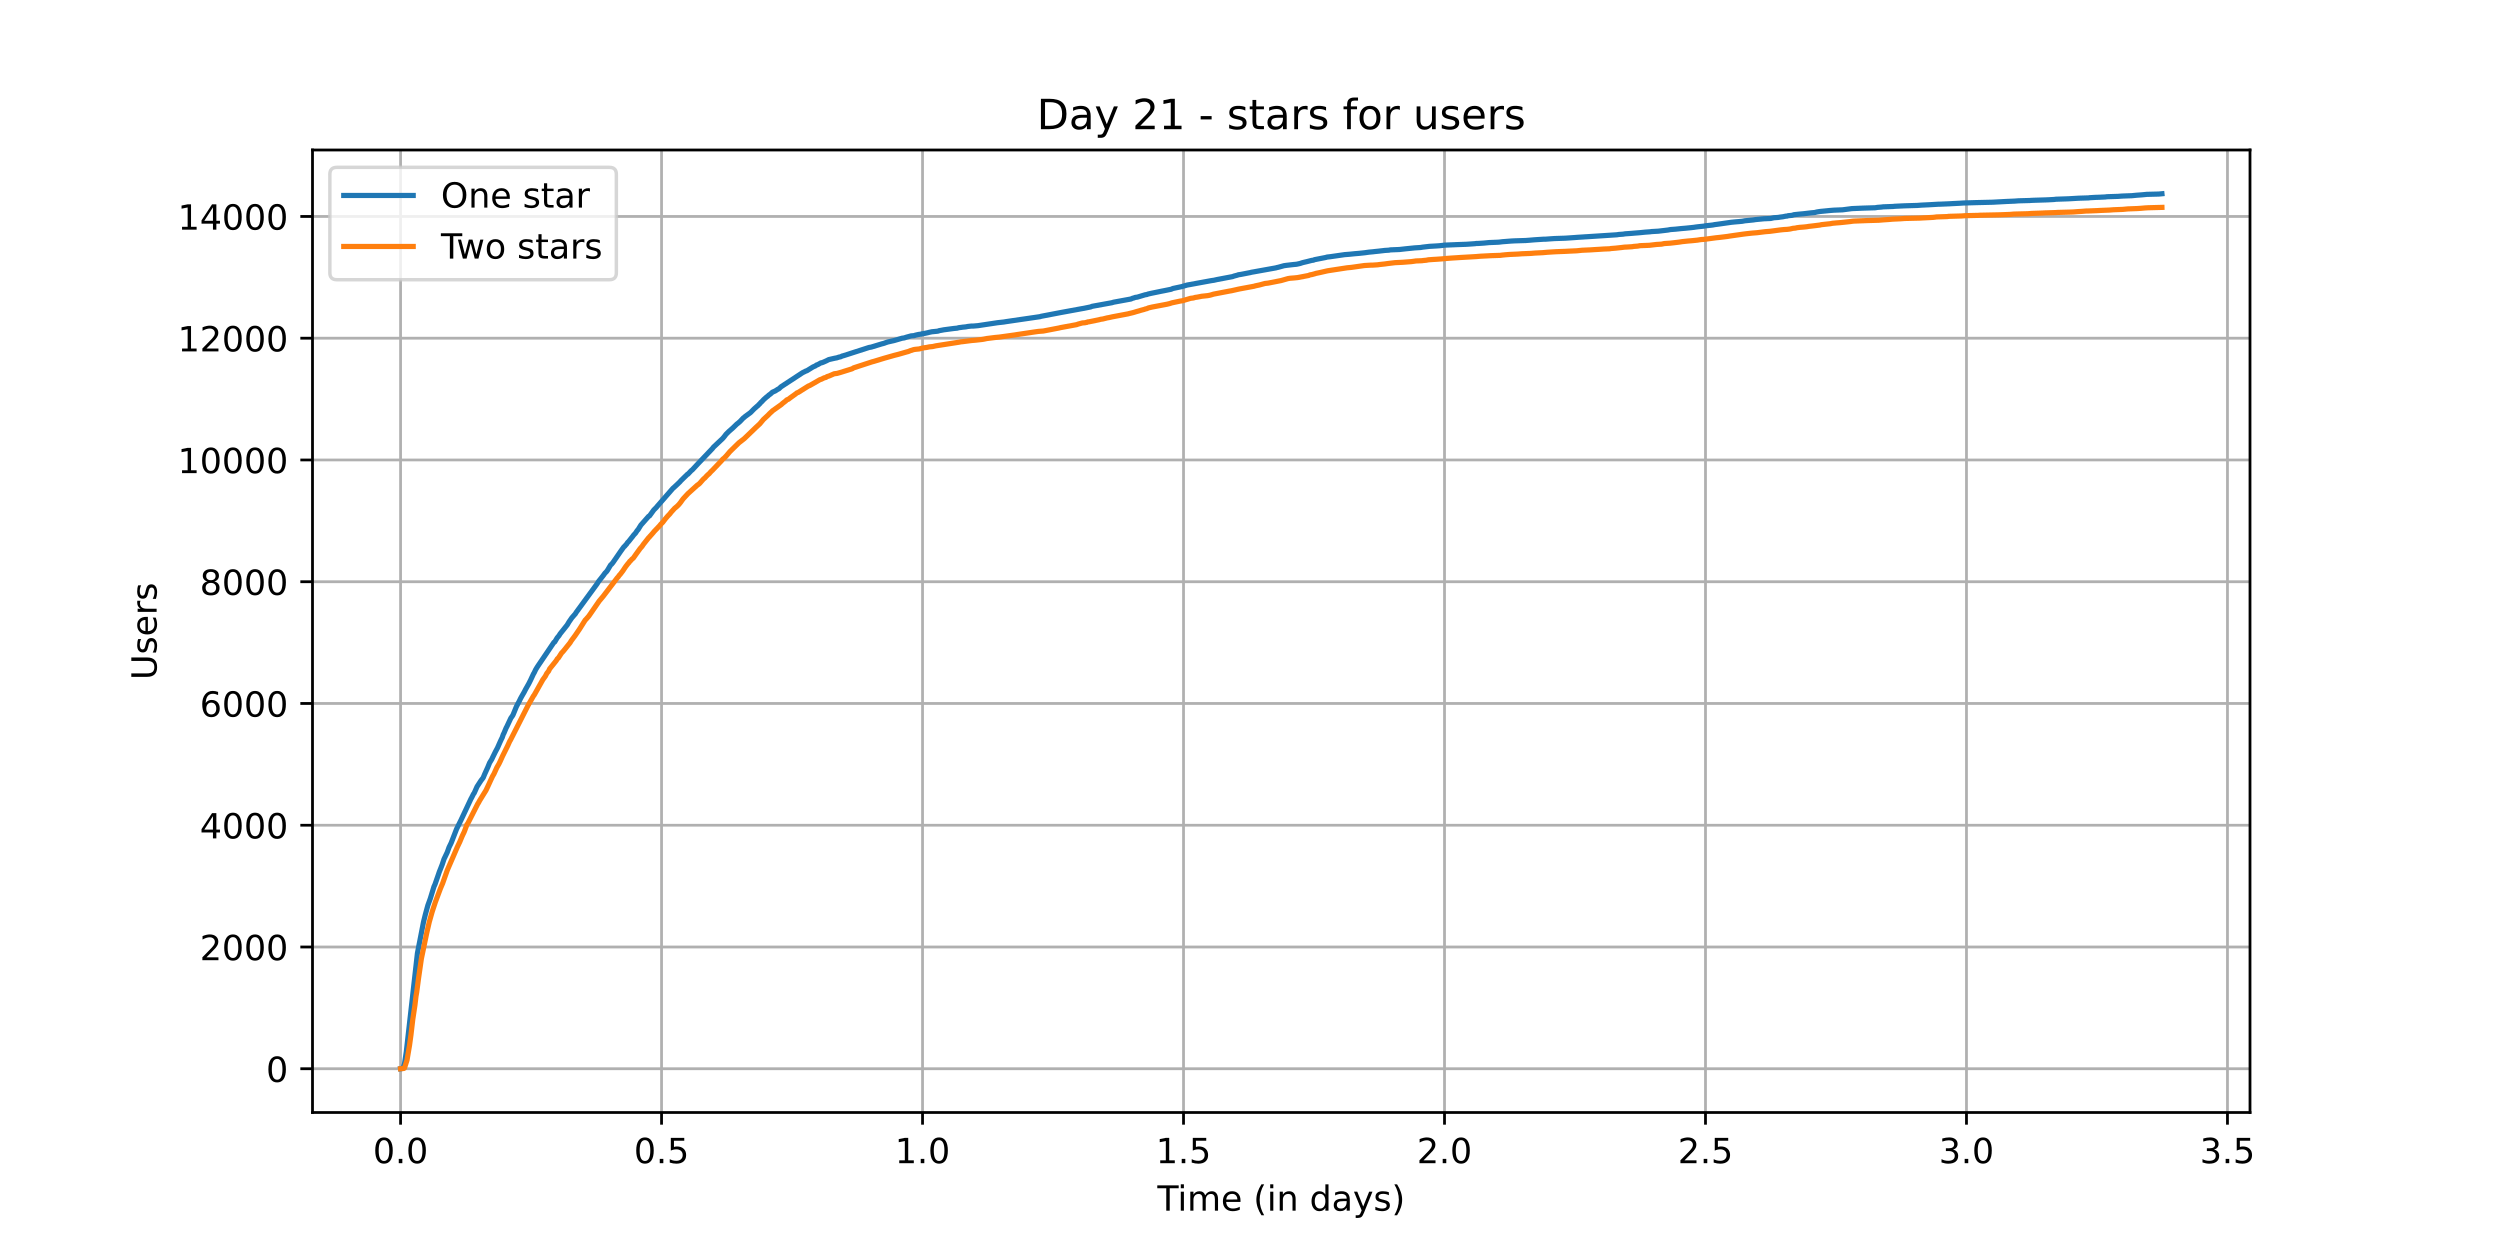 <?xml version="1.0" encoding="utf-8" standalone="no"?>
<!DOCTYPE svg PUBLIC "-//W3C//DTD SVG 1.1//EN"
  "http://www.w3.org/Graphics/SVG/1.1/DTD/svg11.dtd">
<!-- Created with matplotlib (https://matplotlib.org/) -->
<svg height="360pt" version="1.1" viewBox="0 0 720 360" width="720pt" xmlns="http://www.w3.org/2000/svg" xmlns:xlink="http://www.w3.org/1999/xlink">
 <defs>
  <style type="text/css">*{stroke-linecap:butt;stroke-linejoin:round;}</style>
 </defs>
 <g id="figure_1">
  <g id="patch_1">
   <path d="M 0 360 
L 720 360 
L 720 0 
L 0 0 
z
" style="fill:#ffffff;"/>
  </g>
  <g id="axes_1">
   <g id="patch_2">
    <path d="M 90 320.4 
L 648 320.4 
L 648 43.2 
L 90 43.2 
z
" style="fill:#ffffff;"/>
   </g>
   <g id="matplotlib.axis_1">
    <g id="xtick_1">
     <g id="line2d_1">
      <path clip-path="url(#pf40eb16489)" d="M 115.364 320.4 
L 115.364 43.2 
" style="fill:none;stroke:#b0b0b0;stroke-linecap:square;stroke-width:0.8;"/>
     </g>
     <g id="line2d_2">
      <defs>
       <path d="M 0 0 
L 0 3.5 
" id="me3a6af3e8b" style="stroke:#000000;stroke-width:0.8;"/>
      </defs>
      <g>
       <use style="stroke:#000000;stroke-width:0.8;" x="115.364" xlink:href="#me3a6af3e8b" y="320.4"/>
      </g>
     </g>
     <g id="text_1">
      <!-- 0.0 -->
      <g transform="translate(107.412 334.998)scale(0.1 -0.1)">
       <defs>
        <path d="M 31.781 66.406 
Q 24.172 66.406 20.328 58.906 
Q 16.5 51.422 16.5 36.375 
Q 16.5 21.391 20.328 13.891 
Q 24.172 6.391 31.781 6.391 
Q 39.453 6.391 43.281 13.891 
Q 47.125 21.391 47.125 36.375 
Q 47.125 51.422 43.281 58.906 
Q 39.453 66.406 31.781 66.406 
z
M 31.781 74.219 
Q 44.047 74.219 50.516 64.516 
Q 56.984 54.828 56.984 36.375 
Q 56.984 17.969 50.516 8.266 
Q 44.047 -1.422 31.781 -1.422 
Q 19.531 -1.422 13.062 8.266 
Q 6.594 17.969 6.594 36.375 
Q 6.594 54.828 13.062 64.516 
Q 19.531 74.219 31.781 74.219 
z
" id="DejaVuSans-48"/>
        <path d="M 10.688 12.406 
L 21 12.406 
L 21 0 
L 10.688 0 
z
" id="DejaVuSans-46"/>
       </defs>
       <use xlink:href="#DejaVuSans-48"/>
       <use x="63.623" xlink:href="#DejaVuSans-46"/>
       <use x="95.41" xlink:href="#DejaVuSans-48"/>
      </g>
     </g>
    </g>
    <g id="xtick_2">
     <g id="line2d_3">
      <path clip-path="url(#pf40eb16489)" d="M 190.527 320.4 
L 190.527 43.2 
" style="fill:none;stroke:#b0b0b0;stroke-linecap:square;stroke-width:0.8;"/>
     </g>
     <g id="line2d_4">
      <g>
       <use style="stroke:#000000;stroke-width:0.8;" x="190.527" xlink:href="#me3a6af3e8b" y="320.4"/>
      </g>
     </g>
     <g id="text_2">
      <!-- 0.5 -->
      <g transform="translate(182.576 334.998)scale(0.1 -0.1)">
       <defs>
        <path d="M 10.797 72.906 
L 49.516 72.906 
L 49.516 64.594 
L 19.828 64.594 
L 19.828 46.734 
Q 21.969 47.469 24.109 47.828 
Q 26.266 48.188 28.422 48.188 
Q 40.625 48.188 47.75 41.5 
Q 54.891 34.812 54.891 23.391 
Q 54.891 11.625 47.562 5.094 
Q 40.234 -1.422 26.906 -1.422 
Q 22.312 -1.422 17.547 -0.641 
Q 12.797 0.141 7.719 1.703 
L 7.719 11.625 
Q 12.109 9.234 16.797 8.062 
Q 21.484 6.891 26.703 6.891 
Q 35.156 6.891 40.078 11.328 
Q 45.016 15.766 45.016 23.391 
Q 45.016 31 40.078 35.438 
Q 35.156 39.891 26.703 39.891 
Q 22.75 39.891 18.812 39.016 
Q 14.891 38.141 10.797 36.281 
z
" id="DejaVuSans-53"/>
       </defs>
       <use xlink:href="#DejaVuSans-48"/>
       <use x="63.623" xlink:href="#DejaVuSans-46"/>
       <use x="95.41" xlink:href="#DejaVuSans-53"/>
      </g>
     </g>
    </g>
    <g id="xtick_3">
     <g id="line2d_5">
      <path clip-path="url(#pf40eb16489)" d="M 265.691 320.4 
L 265.691 43.2 
" style="fill:none;stroke:#b0b0b0;stroke-linecap:square;stroke-width:0.8;"/>
     </g>
     <g id="line2d_6">
      <g>
       <use style="stroke:#000000;stroke-width:0.8;" x="265.691" xlink:href="#me3a6af3e8b" y="320.4"/>
      </g>
     </g>
     <g id="text_3">
      <!-- 1.0 -->
      <g transform="translate(257.739 334.998)scale(0.1 -0.1)">
       <defs>
        <path d="M 12.406 8.297 
L 28.516 8.297 
L 28.516 63.922 
L 10.984 60.406 
L 10.984 69.391 
L 28.422 72.906 
L 38.281 72.906 
L 38.281 8.297 
L 54.391 8.297 
L 54.391 0 
L 12.406 0 
z
" id="DejaVuSans-49"/>
       </defs>
       <use xlink:href="#DejaVuSans-49"/>
       <use x="63.623" xlink:href="#DejaVuSans-46"/>
       <use x="95.41" xlink:href="#DejaVuSans-48"/>
      </g>
     </g>
    </g>
    <g id="xtick_4">
     <g id="line2d_7">
      <path clip-path="url(#pf40eb16489)" d="M 340.855 320.4 
L 340.855 43.2 
" style="fill:none;stroke:#b0b0b0;stroke-linecap:square;stroke-width:0.8;"/>
     </g>
     <g id="line2d_8">
      <g>
       <use style="stroke:#000000;stroke-width:0.8;" x="340.855" xlink:href="#me3a6af3e8b" y="320.4"/>
      </g>
     </g>
     <g id="text_4">
      <!-- 1.5 -->
      <g transform="translate(332.903 334.998)scale(0.1 -0.1)">
       <use xlink:href="#DejaVuSans-49"/>
       <use x="63.623" xlink:href="#DejaVuSans-46"/>
       <use x="95.41" xlink:href="#DejaVuSans-53"/>
      </g>
     </g>
    </g>
    <g id="xtick_5">
     <g id="line2d_9">
      <path clip-path="url(#pf40eb16489)" d="M 416.018 320.4 
L 416.018 43.2 
" style="fill:none;stroke:#b0b0b0;stroke-linecap:square;stroke-width:0.8;"/>
     </g>
     <g id="line2d_10">
      <g>
       <use style="stroke:#000000;stroke-width:0.8;" x="416.018" xlink:href="#me3a6af3e8b" y="320.4"/>
      </g>
     </g>
     <g id="text_5">
      <!-- 2.0 -->
      <g transform="translate(408.067 334.998)scale(0.1 -0.1)">
       <defs>
        <path d="M 19.188 8.297 
L 53.609 8.297 
L 53.609 0 
L 7.328 0 
L 7.328 8.297 
Q 12.938 14.109 22.625 23.891 
Q 32.328 33.688 34.812 36.531 
Q 39.547 41.844 41.422 45.531 
Q 43.312 49.219 43.312 52.781 
Q 43.312 58.594 39.234 62.25 
Q 35.156 65.922 28.609 65.922 
Q 23.969 65.922 18.812 64.312 
Q 13.672 62.703 7.812 59.422 
L 7.812 69.391 
Q 13.766 71.781 18.938 73 
Q 24.125 74.219 28.422 74.219 
Q 39.75 74.219 46.484 68.547 
Q 53.219 62.891 53.219 53.422 
Q 53.219 48.922 51.531 44.891 
Q 49.859 40.875 45.406 35.406 
Q 44.188 33.984 37.641 27.219 
Q 31.109 20.453 19.188 8.297 
z
" id="DejaVuSans-50"/>
       </defs>
       <use xlink:href="#DejaVuSans-50"/>
       <use x="63.623" xlink:href="#DejaVuSans-46"/>
       <use x="95.41" xlink:href="#DejaVuSans-48"/>
      </g>
     </g>
    </g>
    <g id="xtick_6">
     <g id="line2d_11">
      <path clip-path="url(#pf40eb16489)" d="M 491.182 320.4 
L 491.182 43.2 
" style="fill:none;stroke:#b0b0b0;stroke-linecap:square;stroke-width:0.8;"/>
     </g>
     <g id="line2d_12">
      <g>
       <use style="stroke:#000000;stroke-width:0.8;" x="491.182" xlink:href="#me3a6af3e8b" y="320.4"/>
      </g>
     </g>
     <g id="text_6">
      <!-- 2.5 -->
      <g transform="translate(483.23 334.998)scale(0.1 -0.1)">
       <use xlink:href="#DejaVuSans-50"/>
       <use x="63.623" xlink:href="#DejaVuSans-46"/>
       <use x="95.41" xlink:href="#DejaVuSans-53"/>
      </g>
     </g>
    </g>
    <g id="xtick_7">
     <g id="line2d_13">
      <path clip-path="url(#pf40eb16489)" d="M 566.345 320.4 
L 566.345 43.2 
" style="fill:none;stroke:#b0b0b0;stroke-linecap:square;stroke-width:0.8;"/>
     </g>
     <g id="line2d_14">
      <g>
       <use style="stroke:#000000;stroke-width:0.8;" x="566.345" xlink:href="#me3a6af3e8b" y="320.4"/>
      </g>
     </g>
     <g id="text_7">
      <!-- 3.0 -->
      <g transform="translate(558.394 334.998)scale(0.1 -0.1)">
       <defs>
        <path d="M 40.578 39.312 
Q 47.656 37.797 51.625 33 
Q 55.609 28.219 55.609 21.188 
Q 55.609 10.406 48.188 4.484 
Q 40.766 -1.422 27.094 -1.422 
Q 22.516 -1.422 17.656 -0.516 
Q 12.797 0.391 7.625 2.203 
L 7.625 11.719 
Q 11.719 9.328 16.594 8.109 
Q 21.484 6.891 26.812 6.891 
Q 36.078 6.891 40.938 10.547 
Q 45.797 14.203 45.797 21.188 
Q 45.797 27.641 41.281 31.266 
Q 36.766 34.906 28.719 34.906 
L 20.219 34.906 
L 20.219 43.016 
L 29.109 43.016 
Q 36.375 43.016 40.234 45.922 
Q 44.094 48.828 44.094 54.297 
Q 44.094 59.906 40.109 62.906 
Q 36.141 65.922 28.719 65.922 
Q 24.656 65.922 20.016 65.031 
Q 15.375 64.156 9.812 62.312 
L 9.812 71.094 
Q 15.438 72.656 20.344 73.438 
Q 25.25 74.219 29.594 74.219 
Q 40.828 74.219 47.359 69.109 
Q 53.906 64.016 53.906 55.328 
Q 53.906 49.266 50.438 45.094 
Q 46.969 40.922 40.578 39.312 
z
" id="DejaVuSans-51"/>
       </defs>
       <use xlink:href="#DejaVuSans-51"/>
       <use x="63.623" xlink:href="#DejaVuSans-46"/>
       <use x="95.41" xlink:href="#DejaVuSans-48"/>
      </g>
     </g>
    </g>
    <g id="xtick_8">
     <g id="line2d_15">
      <path clip-path="url(#pf40eb16489)" d="M 641.509 320.4 
L 641.509 43.2 
" style="fill:none;stroke:#b0b0b0;stroke-linecap:square;stroke-width:0.8;"/>
     </g>
     <g id="line2d_16">
      <g>
       <use style="stroke:#000000;stroke-width:0.8;" x="641.509" xlink:href="#me3a6af3e8b" y="320.4"/>
      </g>
     </g>
     <g id="text_8">
      <!-- 3.5 -->
      <g transform="translate(633.557 334.998)scale(0.1 -0.1)">
       <use xlink:href="#DejaVuSans-51"/>
       <use x="63.623" xlink:href="#DejaVuSans-46"/>
       <use x="95.41" xlink:href="#DejaVuSans-53"/>
      </g>
     </g>
    </g>
    <g id="text_9">
     <!-- Time (in days) -->
     <g transform="translate(333.327 348.677)scale(0.1 -0.1)">
      <defs>
       <path d="M -0.297 72.906 
L 61.375 72.906 
L 61.375 64.594 
L 35.5 64.594 
L 35.5 0 
L 25.594 0 
L 25.594 64.594 
L -0.297 64.594 
z
" id="DejaVuSans-84"/>
       <path d="M 9.422 54.688 
L 18.406 54.688 
L 18.406 0 
L 9.422 0 
z
M 9.422 75.984 
L 18.406 75.984 
L 18.406 64.594 
L 9.422 64.594 
z
" id="DejaVuSans-105"/>
       <path d="M 52 44.188 
Q 55.375 50.25 60.062 53.125 
Q 64.75 56 71.094 56 
Q 79.641 56 84.281 50.016 
Q 88.922 44.047 88.922 33.016 
L 88.922 0 
L 79.891 0 
L 79.891 32.719 
Q 79.891 40.578 77.094 44.375 
Q 74.312 48.188 68.609 48.188 
Q 61.625 48.188 57.562 43.547 
Q 53.516 38.922 53.516 30.906 
L 53.516 0 
L 44.484 0 
L 44.484 32.719 
Q 44.484 40.625 41.703 44.406 
Q 38.922 48.188 33.109 48.188 
Q 26.219 48.188 22.156 43.531 
Q 18.109 38.875 18.109 30.906 
L 18.109 0 
L 9.078 0 
L 9.078 54.688 
L 18.109 54.688 
L 18.109 46.188 
Q 21.188 51.219 25.484 53.609 
Q 29.781 56 35.688 56 
Q 41.656 56 45.828 52.969 
Q 50 49.953 52 44.188 
z
" id="DejaVuSans-109"/>
       <path d="M 56.203 29.594 
L 56.203 25.203 
L 14.891 25.203 
Q 15.484 15.922 20.484 11.062 
Q 25.484 6.203 34.422 6.203 
Q 39.594 6.203 44.453 7.469 
Q 49.312 8.734 54.109 11.281 
L 54.109 2.781 
Q 49.266 0.734 44.188 -0.344 
Q 39.109 -1.422 33.891 -1.422 
Q 20.797 -1.422 13.156 6.188 
Q 5.516 13.812 5.516 26.812 
Q 5.516 40.234 12.766 48.109 
Q 20.016 56 32.328 56 
Q 43.359 56 49.781 48.891 
Q 56.203 41.797 56.203 29.594 
z
M 47.219 32.234 
Q 47.125 39.594 43.094 43.984 
Q 39.062 48.391 32.422 48.391 
Q 24.906 48.391 20.391 44.141 
Q 15.875 39.891 15.188 32.172 
z
" id="DejaVuSans-101"/>
       <path id="DejaVuSans-32"/>
       <path d="M 31 75.875 
Q 24.469 64.656 21.281 53.656 
Q 18.109 42.672 18.109 31.391 
Q 18.109 20.125 21.312 9.062 
Q 24.516 -2 31 -13.188 
L 23.188 -13.188 
Q 15.875 -1.703 12.234 9.375 
Q 8.594 20.453 8.594 31.391 
Q 8.594 42.281 12.203 53.312 
Q 15.828 64.359 23.188 75.875 
z
" id="DejaVuSans-40"/>
       <path d="M 54.891 33.016 
L 54.891 0 
L 45.906 0 
L 45.906 32.719 
Q 45.906 40.484 42.875 44.328 
Q 39.844 48.188 33.797 48.188 
Q 26.516 48.188 22.312 43.547 
Q 18.109 38.922 18.109 30.906 
L 18.109 0 
L 9.078 0 
L 9.078 54.688 
L 18.109 54.688 
L 18.109 46.188 
Q 21.344 51.125 25.703 53.562 
Q 30.078 56 35.797 56 
Q 45.219 56 50.047 50.172 
Q 54.891 44.344 54.891 33.016 
z
" id="DejaVuSans-110"/>
       <path d="M 45.406 46.391 
L 45.406 75.984 
L 54.391 75.984 
L 54.391 0 
L 45.406 0 
L 45.406 8.203 
Q 42.578 3.328 38.25 0.953 
Q 33.938 -1.422 27.875 -1.422 
Q 17.969 -1.422 11.734 6.484 
Q 5.516 14.406 5.516 27.297 
Q 5.516 40.188 11.734 48.094 
Q 17.969 56 27.875 56 
Q 33.938 56 38.25 53.625 
Q 42.578 51.266 45.406 46.391 
z
M 14.797 27.297 
Q 14.797 17.391 18.875 11.75 
Q 22.953 6.109 30.078 6.109 
Q 37.203 6.109 41.297 11.75 
Q 45.406 17.391 45.406 27.297 
Q 45.406 37.203 41.297 42.844 
Q 37.203 48.484 30.078 48.484 
Q 22.953 48.484 18.875 42.844 
Q 14.797 37.203 14.797 27.297 
z
" id="DejaVuSans-100"/>
       <path d="M 34.281 27.484 
Q 23.391 27.484 19.188 25 
Q 14.984 22.516 14.984 16.5 
Q 14.984 11.719 18.141 8.906 
Q 21.297 6.109 26.703 6.109 
Q 34.188 6.109 38.703 11.406 
Q 43.219 16.703 43.219 25.484 
L 43.219 27.484 
z
M 52.203 31.203 
L 52.203 0 
L 43.219 0 
L 43.219 8.297 
Q 40.141 3.328 35.547 0.953 
Q 30.953 -1.422 24.312 -1.422 
Q 15.922 -1.422 10.953 3.297 
Q 6 8.016 6 15.922 
Q 6 25.141 12.172 29.828 
Q 18.359 34.516 30.609 34.516 
L 43.219 34.516 
L 43.219 35.406 
Q 43.219 41.609 39.141 45 
Q 35.062 48.391 27.688 48.391 
Q 23 48.391 18.547 47.266 
Q 14.109 46.141 10.016 43.891 
L 10.016 52.203 
Q 14.938 54.109 19.578 55.047 
Q 24.219 56 28.609 56 
Q 40.484 56 46.344 49.844 
Q 52.203 43.703 52.203 31.203 
z
" id="DejaVuSans-97"/>
       <path d="M 32.172 -5.078 
Q 28.375 -14.844 24.75 -17.812 
Q 21.141 -20.797 15.094 -20.797 
L 7.906 -20.797 
L 7.906 -13.281 
L 13.188 -13.281 
Q 16.891 -13.281 18.938 -11.516 
Q 21 -9.766 23.484 -3.219 
L 25.094 0.875 
L 2.984 54.688 
L 12.5 54.688 
L 29.594 11.922 
L 46.688 54.688 
L 56.203 54.688 
z
" id="DejaVuSans-121"/>
       <path d="M 44.281 53.078 
L 44.281 44.578 
Q 40.484 46.531 36.375 47.5 
Q 32.281 48.484 27.875 48.484 
Q 21.188 48.484 17.844 46.438 
Q 14.5 44.391 14.5 40.281 
Q 14.5 37.156 16.891 35.375 
Q 19.281 33.594 26.516 31.984 
L 29.594 31.297 
Q 39.156 29.25 43.188 25.516 
Q 47.219 21.781 47.219 15.094 
Q 47.219 7.469 41.188 3.016 
Q 35.156 -1.422 24.609 -1.422 
Q 20.219 -1.422 15.453 -0.562 
Q 10.688 0.297 5.422 2 
L 5.422 11.281 
Q 10.406 8.688 15.234 7.391 
Q 20.062 6.109 24.812 6.109 
Q 31.156 6.109 34.562 8.281 
Q 37.984 10.453 37.984 14.406 
Q 37.984 18.062 35.516 20.016 
Q 33.062 21.969 24.703 23.781 
L 21.578 24.516 
Q 13.234 26.266 9.516 29.906 
Q 5.812 33.547 5.812 39.891 
Q 5.812 47.609 11.281 51.797 
Q 16.75 56 26.812 56 
Q 31.781 56 36.172 55.266 
Q 40.578 54.547 44.281 53.078 
z
" id="DejaVuSans-115"/>
       <path d="M 8.016 75.875 
L 15.828 75.875 
Q 23.141 64.359 26.781 53.312 
Q 30.422 42.281 30.422 31.391 
Q 30.422 20.453 26.781 9.375 
Q 23.141 -1.703 15.828 -13.188 
L 8.016 -13.188 
Q 14.5 -2 17.703 9.062 
Q 20.906 20.125 20.906 31.391 
Q 20.906 42.672 17.703 53.656 
Q 14.5 64.656 8.016 75.875 
z
" id="DejaVuSans-41"/>
      </defs>
      <use xlink:href="#DejaVuSans-84"/>
      <use x="57.959" xlink:href="#DejaVuSans-105"/>
      <use x="85.742" xlink:href="#DejaVuSans-109"/>
      <use x="183.154" xlink:href="#DejaVuSans-101"/>
      <use x="244.678" xlink:href="#DejaVuSans-32"/>
      <use x="276.465" xlink:href="#DejaVuSans-40"/>
      <use x="315.479" xlink:href="#DejaVuSans-105"/>
      <use x="343.262" xlink:href="#DejaVuSans-110"/>
      <use x="406.641" xlink:href="#DejaVuSans-32"/>
      <use x="438.428" xlink:href="#DejaVuSans-100"/>
      <use x="501.904" xlink:href="#DejaVuSans-97"/>
      <use x="563.184" xlink:href="#DejaVuSans-121"/>
      <use x="622.363" xlink:href="#DejaVuSans-115"/>
      <use x="674.463" xlink:href="#DejaVuSans-41"/>
     </g>
    </g>
   </g>
   <g id="matplotlib.axis_2">
    <g id="ytick_1">
     <g id="line2d_17">
      <path clip-path="url(#pf40eb16489)" d="M 90 307.8 
L 648 307.8 
" style="fill:none;stroke:#b0b0b0;stroke-linecap:square;stroke-width:0.8;"/>
     </g>
     <g id="line2d_18">
      <defs>
       <path d="M 0 0 
L -3.5 0 
" id="m94f4d6ed2c" style="stroke:#000000;stroke-width:0.8;"/>
      </defs>
      <g>
       <use style="stroke:#000000;stroke-width:0.8;" x="90" xlink:href="#m94f4d6ed2c" y="307.8"/>
      </g>
     </g>
     <g id="text_10">
      <!-- 0 -->
      <g transform="translate(76.638 311.599)scale(0.1 -0.1)">
       <use xlink:href="#DejaVuSans-48"/>
      </g>
     </g>
    </g>
    <g id="ytick_2">
     <g id="line2d_19">
      <path clip-path="url(#pf40eb16489)" d="M 90 272.734 
L 648 272.734 
" style="fill:none;stroke:#b0b0b0;stroke-linecap:square;stroke-width:0.8;"/>
     </g>
     <g id="line2d_20">
      <g>
       <use style="stroke:#000000;stroke-width:0.8;" x="90" xlink:href="#m94f4d6ed2c" y="272.734"/>
      </g>
     </g>
     <g id="text_11">
      <!-- 2000 -->
      <g transform="translate(57.55 276.533)scale(0.1 -0.1)">
       <use xlink:href="#DejaVuSans-50"/>
       <use x="63.623" xlink:href="#DejaVuSans-48"/>
       <use x="127.246" xlink:href="#DejaVuSans-48"/>
       <use x="190.869" xlink:href="#DejaVuSans-48"/>
      </g>
     </g>
    </g>
    <g id="ytick_3">
     <g id="line2d_21">
      <path clip-path="url(#pf40eb16489)" d="M 90 237.669 
L 648 237.669 
" style="fill:none;stroke:#b0b0b0;stroke-linecap:square;stroke-width:0.8;"/>
     </g>
     <g id="line2d_22">
      <g>
       <use style="stroke:#000000;stroke-width:0.8;" x="90" xlink:href="#m94f4d6ed2c" y="237.669"/>
      </g>
     </g>
     <g id="text_12">
      <!-- 4000 -->
      <g transform="translate(57.55 241.468)scale(0.1 -0.1)">
       <defs>
        <path d="M 37.797 64.312 
L 12.891 25.391 
L 37.797 25.391 
z
M 35.203 72.906 
L 47.609 72.906 
L 47.609 25.391 
L 58.016 25.391 
L 58.016 17.188 
L 47.609 17.188 
L 47.609 0 
L 37.797 0 
L 37.797 17.188 
L 4.891 17.188 
L 4.891 26.703 
z
" id="DejaVuSans-52"/>
       </defs>
       <use xlink:href="#DejaVuSans-52"/>
       <use x="63.623" xlink:href="#DejaVuSans-48"/>
       <use x="127.246" xlink:href="#DejaVuSans-48"/>
       <use x="190.869" xlink:href="#DejaVuSans-48"/>
      </g>
     </g>
    </g>
    <g id="ytick_4">
     <g id="line2d_23">
      <path clip-path="url(#pf40eb16489)" d="M 90 202.603 
L 648 202.603 
" style="fill:none;stroke:#b0b0b0;stroke-linecap:square;stroke-width:0.8;"/>
     </g>
     <g id="line2d_24">
      <g>
       <use style="stroke:#000000;stroke-width:0.8;" x="90" xlink:href="#m94f4d6ed2c" y="202.603"/>
      </g>
     </g>
     <g id="text_13">
      <!-- 6000 -->
      <g transform="translate(57.55 206.402)scale(0.1 -0.1)">
       <defs>
        <path d="M 33.016 40.375 
Q 26.375 40.375 22.484 35.828 
Q 18.609 31.297 18.609 23.391 
Q 18.609 15.531 22.484 10.953 
Q 26.375 6.391 33.016 6.391 
Q 39.656 6.391 43.531 10.953 
Q 47.406 15.531 47.406 23.391 
Q 47.406 31.297 43.531 35.828 
Q 39.656 40.375 33.016 40.375 
z
M 52.594 71.297 
L 52.594 62.312 
Q 48.875 64.062 45.094 64.984 
Q 41.312 65.922 37.594 65.922 
Q 27.828 65.922 22.672 59.328 
Q 17.531 52.734 16.797 39.406 
Q 19.672 43.656 24.016 45.922 
Q 28.375 48.188 33.594 48.188 
Q 44.578 48.188 50.953 41.516 
Q 57.328 34.859 57.328 23.391 
Q 57.328 12.156 50.688 5.359 
Q 44.047 -1.422 33.016 -1.422 
Q 20.359 -1.422 13.672 8.266 
Q 6.984 17.969 6.984 36.375 
Q 6.984 53.656 15.188 63.938 
Q 23.391 74.219 37.203 74.219 
Q 40.922 74.219 44.703 73.484 
Q 48.484 72.75 52.594 71.297 
z
" id="DejaVuSans-54"/>
       </defs>
       <use xlink:href="#DejaVuSans-54"/>
       <use x="63.623" xlink:href="#DejaVuSans-48"/>
       <use x="127.246" xlink:href="#DejaVuSans-48"/>
       <use x="190.869" xlink:href="#DejaVuSans-48"/>
      </g>
     </g>
    </g>
    <g id="ytick_5">
     <g id="line2d_25">
      <path clip-path="url(#pf40eb16489)" d="M 90 167.537 
L 648 167.537 
" style="fill:none;stroke:#b0b0b0;stroke-linecap:square;stroke-width:0.8;"/>
     </g>
     <g id="line2d_26">
      <g>
       <use style="stroke:#000000;stroke-width:0.8;" x="90" xlink:href="#m94f4d6ed2c" y="167.537"/>
      </g>
     </g>
     <g id="text_14">
      <!-- 8000 -->
      <g transform="translate(57.55 171.336)scale(0.1 -0.1)">
       <defs>
        <path d="M 31.781 34.625 
Q 24.75 34.625 20.719 30.859 
Q 16.703 27.094 16.703 20.516 
Q 16.703 13.922 20.719 10.156 
Q 24.75 6.391 31.781 6.391 
Q 38.812 6.391 42.859 10.172 
Q 46.922 13.969 46.922 20.516 
Q 46.922 27.094 42.891 30.859 
Q 38.875 34.625 31.781 34.625 
z
M 21.922 38.812 
Q 15.578 40.375 12.031 44.719 
Q 8.5 49.078 8.5 55.328 
Q 8.5 64.062 14.719 69.141 
Q 20.953 74.219 31.781 74.219 
Q 42.672 74.219 48.875 69.141 
Q 55.078 64.062 55.078 55.328 
Q 55.078 49.078 51.531 44.719 
Q 48 40.375 41.703 38.812 
Q 48.828 37.156 52.797 32.312 
Q 56.781 27.484 56.781 20.516 
Q 56.781 9.906 50.312 4.234 
Q 43.844 -1.422 31.781 -1.422 
Q 19.734 -1.422 13.25 4.234 
Q 6.781 9.906 6.781 20.516 
Q 6.781 27.484 10.781 32.312 
Q 14.797 37.156 21.922 38.812 
z
M 18.312 54.391 
Q 18.312 48.734 21.844 45.562 
Q 25.391 42.391 31.781 42.391 
Q 38.141 42.391 41.719 45.562 
Q 45.312 48.734 45.312 54.391 
Q 45.312 60.062 41.719 63.234 
Q 38.141 66.406 31.781 66.406 
Q 25.391 66.406 21.844 63.234 
Q 18.312 60.062 18.312 54.391 
z
" id="DejaVuSans-56"/>
       </defs>
       <use xlink:href="#DejaVuSans-56"/>
       <use x="63.623" xlink:href="#DejaVuSans-48"/>
       <use x="127.246" xlink:href="#DejaVuSans-48"/>
       <use x="190.869" xlink:href="#DejaVuSans-48"/>
      </g>
     </g>
    </g>
    <g id="ytick_6">
     <g id="line2d_27">
      <path clip-path="url(#pf40eb16489)" d="M 90 132.471 
L 648 132.471 
" style="fill:none;stroke:#b0b0b0;stroke-linecap:square;stroke-width:0.8;"/>
     </g>
     <g id="line2d_28">
      <g>
       <use style="stroke:#000000;stroke-width:0.8;" x="90" xlink:href="#m94f4d6ed2c" y="132.471"/>
      </g>
     </g>
     <g id="text_15">
      <!-- 10000 -->
      <g transform="translate(51.188 136.27)scale(0.1 -0.1)">
       <use xlink:href="#DejaVuSans-49"/>
       <use x="63.623" xlink:href="#DejaVuSans-48"/>
       <use x="127.246" xlink:href="#DejaVuSans-48"/>
       <use x="190.869" xlink:href="#DejaVuSans-48"/>
       <use x="254.492" xlink:href="#DejaVuSans-48"/>
      </g>
     </g>
    </g>
    <g id="ytick_7">
     <g id="line2d_29">
      <path clip-path="url(#pf40eb16489)" d="M 90 97.406 
L 648 97.406 
" style="fill:none;stroke:#b0b0b0;stroke-linecap:square;stroke-width:0.8;"/>
     </g>
     <g id="line2d_30">
      <g>
       <use style="stroke:#000000;stroke-width:0.8;" x="90" xlink:href="#m94f4d6ed2c" y="97.406"/>
      </g>
     </g>
     <g id="text_16">
      <!-- 12000 -->
      <g transform="translate(51.188 101.205)scale(0.1 -0.1)">
       <use xlink:href="#DejaVuSans-49"/>
       <use x="63.623" xlink:href="#DejaVuSans-50"/>
       <use x="127.246" xlink:href="#DejaVuSans-48"/>
       <use x="190.869" xlink:href="#DejaVuSans-48"/>
       <use x="254.492" xlink:href="#DejaVuSans-48"/>
      </g>
     </g>
    </g>
    <g id="ytick_8">
     <g id="line2d_31">
      <path clip-path="url(#pf40eb16489)" d="M 90 62.34 
L 648 62.34 
" style="fill:none;stroke:#b0b0b0;stroke-linecap:square;stroke-width:0.8;"/>
     </g>
     <g id="line2d_32">
      <g>
       <use style="stroke:#000000;stroke-width:0.8;" x="90" xlink:href="#m94f4d6ed2c" y="62.34"/>
      </g>
     </g>
     <g id="text_17">
      <!-- 14000 -->
      <g transform="translate(51.188 66.139)scale(0.1 -0.1)">
       <use xlink:href="#DejaVuSans-49"/>
       <use x="63.623" xlink:href="#DejaVuSans-52"/>
       <use x="127.246" xlink:href="#DejaVuSans-48"/>
       <use x="190.869" xlink:href="#DejaVuSans-48"/>
       <use x="254.492" xlink:href="#DejaVuSans-48"/>
      </g>
     </g>
    </g>
    <g id="text_18">
     <!-- Users -->
     <g transform="translate(45.108 195.801)rotate(-90)scale(0.1 -0.1)">
      <defs>
       <path d="M 8.688 72.906 
L 18.609 72.906 
L 18.609 28.609 
Q 18.609 16.891 22.844 11.734 
Q 27.094 6.594 36.625 6.594 
Q 46.094 6.594 50.344 11.734 
Q 54.594 16.891 54.594 28.609 
L 54.594 72.906 
L 64.5 72.906 
L 64.5 27.391 
Q 64.5 13.141 57.438 5.859 
Q 50.391 -1.422 36.625 -1.422 
Q 22.797 -1.422 15.734 5.859 
Q 8.688 13.141 8.688 27.391 
z
" id="DejaVuSans-85"/>
       <path d="M 41.109 46.297 
Q 39.594 47.172 37.812 47.578 
Q 36.031 48 33.891 48 
Q 26.266 48 22.188 43.047 
Q 18.109 38.094 18.109 28.812 
L 18.109 0 
L 9.078 0 
L 9.078 54.688 
L 18.109 54.688 
L 18.109 46.188 
Q 20.953 51.172 25.484 53.578 
Q 30.031 56 36.531 56 
Q 37.453 56 38.578 55.875 
Q 39.703 55.766 41.062 55.516 
z
" id="DejaVuSans-114"/>
      </defs>
      <use xlink:href="#DejaVuSans-85"/>
      <use x="73.193" xlink:href="#DejaVuSans-115"/>
      <use x="125.293" xlink:href="#DejaVuSans-101"/>
      <use x="186.816" xlink:href="#DejaVuSans-114"/>
      <use x="227.93" xlink:href="#DejaVuSans-115"/>
     </g>
    </g>
   </g>
   <g id="line2d_33">
    <path clip-path="url(#pf40eb16489)" d="M 115.364 307.8 
L 115.976 307.712 
L 116.079 307.642 
L 116.493 306.397 
L 117.01 302.978 
L 120.22 274.523 
L 121.977 265.511 
L 122.495 263.407 
L 123.219 260.759 
L 123.943 258.743 
L 124.978 255.359 
L 125.288 254.675 
L 126.219 251.993 
L 126.53 251.081 
L 126.943 250.047 
L 127.357 248.977 
L 127.874 247.417 
L 128.806 245.471 
L 129.323 244.033 
L 129.944 242.753 
L 131.494 238.756 
L 132.737 236.248 
L 135.633 230.077 
L 135.841 229.709 
L 136.357 228.674 
L 136.564 228.411 
L 137.392 226.553 
L 138.53 224.799 
L 139.15 223.993 
L 139.564 222.993 
L 140.495 220.942 
L 141.011 219.68 
L 141.633 218.663 
L 141.944 217.997 
L 142.668 216.524 
L 143.289 215.367 
L 144.115 213.491 
L 144.427 212.824 
L 144.634 212.421 
L 144.944 211.509 
L 145.151 211.124 
L 145.772 209.633 
L 145.977 209.265 
L 147.117 206.828 
L 147.529 206.25 
L 147.736 205.916 
L 148.469 204.128 
L 148.676 203.602 
L 149.297 202.392 
L 149.504 202.024 
L 149.918 201.165 
L 150.228 200.604 
L 150.537 200.06 
L 150.952 199.342 
L 151.366 198.535 
L 152.296 196.887 
L 152.815 195.853 
L 153.641 194.082 
L 153.848 193.749 
L 154.263 192.872 
L 154.677 192.188 
L 154.986 191.715 
L 159.54 184.982 
L 159.747 184.895 
L 160.471 183.685 
L 160.989 183.071 
L 161.299 182.563 
L 163.367 179.968 
L 163.884 179.091 
L 164.712 177.899 
L 165.541 176.952 
L 165.643 176.864 
L 165.953 176.356 
L 171.954 168.151 
L 172.366 167.484 
L 173.711 165.784 
L 174.23 165.065 
L 174.642 164.662 
L 174.953 164.241 
L 175.884 162.68 
L 176.091 162.54 
L 176.505 162.049 
L 178.884 158.595 
L 179.712 157.456 
L 179.815 157.421 
L 180.229 156.93 
L 180.436 156.719 
L 180.746 156.246 
L 181.057 155.948 
L 181.264 155.685 
L 181.883 154.896 
L 182.09 154.65 
L 182.505 154.089 
L 183.021 153.546 
L 183.54 152.757 
L 183.747 152.564 
L 184.573 151.231 
L 186.849 148.654 
L 187.056 148.584 
L 188.298 146.866 
L 189.022 146.147 
L 189.332 145.761 
L 193.781 140.659 
L 194.299 140.203 
L 194.919 139.625 
L 195.85 138.73 
L 196.057 138.468 
L 198.023 136.556 
L 198.127 136.556 
L 199.058 135.557 
L 199.368 135.329 
L 201.024 133.541 
L 205.163 129.193 
L 205.473 128.789 
L 206.199 128.106 
L 208.165 126.247 
L 208.579 125.756 
L 209.097 125.072 
L 209.924 124.248 
L 211.063 123.249 
L 212.201 122.144 
L 212.615 121.829 
L 213.134 121.373 
L 214.065 120.391 
L 214.272 120.251 
L 214.581 119.97 
L 216.135 118.831 
L 217.17 117.779 
L 218.101 116.955 
L 218.308 116.797 
L 218.62 116.446 
L 218.827 116.271 
L 219.136 115.885 
L 219.343 115.727 
L 219.653 115.394 
L 219.965 115.061 
L 220.793 114.325 
L 221.103 114.114 
L 221.414 113.799 
L 221.724 113.588 
L 222.035 113.343 
L 222.449 112.957 
L 223.276 112.589 
L 224.001 112.116 
L 224.313 111.975 
L 224.932 111.397 
L 231.142 107.329 
L 231.867 106.978 
L 232.073 106.856 
L 232.384 106.768 
L 234.143 105.681 
L 234.867 105.365 
L 235.178 105.102 
L 235.488 105.032 
L 236.419 104.506 
L 236.73 104.454 
L 237.144 104.296 
L 237.971 103.928 
L 238.696 103.56 
L 240.144 103.226 
L 240.558 103.139 
L 240.972 103.069 
L 241.593 102.858 
L 242.11 102.753 
L 242.524 102.543 
L 242.938 102.437 
L 250.288 100.071 
L 250.907 99.965 
L 254.011 99.019 
L 254.321 98.948 
L 254.735 98.826 
L 254.942 98.738 
L 255.666 98.493 
L 257.529 98.072 
L 259.805 97.406 
L 260.426 97.318 
L 261.047 97.107 
L 262.392 96.739 
L 263.323 96.652 
L 263.633 96.529 
L 264.563 96.318 
L 265.185 96.248 
L 265.494 96.143 
L 266.011 96.073 
L 266.53 95.968 
L 267.253 95.81 
L 267.563 95.722 
L 268.391 95.547 
L 269.839 95.407 
L 270.253 95.337 
L 270.46 95.231 
L 271.081 95.126 
L 271.805 94.986 
L 274.702 94.6 
L 275.633 94.513 
L 276.149 94.372 
L 276.875 94.285 
L 277.185 94.232 
L 278.116 94.144 
L 278.737 94.022 
L 279.668 93.916 
L 280.391 93.899 
L 281.634 93.794 
L 287.323 92.935 
L 289.082 92.742 
L 289.703 92.637 
L 294.357 91.953 
L 295.083 91.848 
L 299.53 91.199 
L 299.842 91.094 
L 304.703 90.164 
L 305.427 90.024 
L 311.53 88.902 
L 312.151 88.797 
L 314.116 88.394 
L 314.53 88.218 
L 320.219 87.184 
L 320.738 87.026 
L 325.702 86.114 
L 326.22 85.886 
L 326.53 85.816 
L 326.944 85.658 
L 327.565 85.571 
L 329.841 84.887 
L 330.255 84.834 
L 330.669 84.677 
L 331.6 84.466 
L 334.497 83.87 
L 335.221 83.73 
L 337.289 83.309 
L 337.808 83.081 
L 340.293 82.555 
L 341.947 82.082 
L 342.568 81.977 
L 348.672 80.854 
L 348.983 80.802 
L 349.604 80.714 
L 350.535 80.504 
L 354.984 79.662 
L 355.398 79.504 
L 356.331 79.259 
L 356.641 79.136 
L 357.364 79.031 
L 360.159 78.488 
L 360.366 78.417 
L 360.987 78.312 
L 367.506 77.138 
L 367.713 77.067 
L 368.127 76.98 
L 369.784 76.524 
L 370.509 76.419 
L 372.475 76.191 
L 373.406 76.103 
L 374.13 75.945 
L 374.442 75.875 
L 375.063 75.665 
L 375.477 75.56 
L 376.305 75.367 
L 376.719 75.261 
L 377.753 74.998 
L 378.271 74.928 
L 378.581 74.788 
L 381.789 74.157 
L 382.203 74.034 
L 383.134 73.929 
L 387.273 73.333 
L 388.62 73.228 
L 390.172 73.07 
L 391.413 72.965 
L 393.069 72.789 
L 393.793 72.684 
L 394.311 72.614 
L 395.449 72.509 
L 395.863 72.456 
L 396.898 72.351 
L 398.864 72.123 
L 400.002 72.053 
L 400.416 71.965 
L 403.004 71.86 
L 404.865 71.65 
L 405.899 71.545 
L 407.451 71.387 
L 409.106 71.282 
L 409.727 71.176 
L 411.693 70.948 
L 413.554 70.843 
L 414.59 70.773 
L 415.521 70.668 
L 416.037 70.598 
L 418.625 70.493 
L 419.451 70.457 
L 422.348 70.352 
L 423.383 70.282 
L 424.831 70.177 
L 425.14 70.124 
L 425.866 70.107 
L 427.416 70.002 
L 428.866 69.861 
L 431.451 69.756 
L 431.865 69.721 
L 432.693 69.616 
L 433.831 69.528 
L 435.176 69.423 
L 436.107 69.37 
L 439.418 69.265 
L 440.556 69.178 
L 441.796 69.072 
L 442.832 69.002 
L 444.486 68.897 
L 445.21 68.88 
L 446.66 68.774 
L 447.693 68.704 
L 450.797 68.599 
L 451.832 68.529 
L 453.384 68.424 
L 454.522 68.336 
L 455.97 68.248 
L 456.386 68.213 
L 456.774 68.196 
L 465.678 67.617 
L 466.195 67.529 
L 467.437 67.442 
L 468.059 67.337 
L 469.609 67.231 
L 470.851 67.126 
L 472.196 67.021 
L 473.748 66.863 
L 475.196 66.758 
L 475.712 66.688 
L 477.574 66.583 
L 479.643 66.337 
L 480.367 66.25 
L 481.092 66.109 
L 482.54 66.004 
L 484.194 65.829 
L 485.437 65.724 
L 486.989 65.566 
L 487.919 65.461 
L 488.229 65.408 
L 489.057 65.303 
L 490.712 65.127 
L 491.229 65.022 
L 492.885 64.847 
L 493.402 64.777 
L 493.816 64.689 
L 494.642 64.584 
L 498.575 64.023 
L 499.608 63.918 
L 500.85 63.813 
L 501.781 63.725 
L 502.505 63.585 
L 503.954 63.444 
L 504.99 63.339 
L 505.506 63.251 
L 506.542 63.146 
L 507.991 63.006 
L 509.957 62.918 
L 510.888 62.708 
L 512.13 62.62 
L 512.751 62.515 
L 513.475 62.427 
L 514.303 62.252 
L 514.717 62.235 
L 514.924 62.129 
L 516.062 62.024 
L 516.683 61.831 
L 518.34 61.656 
L 519.478 61.551 
L 521.548 61.305 
L 522.686 61.2 
L 523.203 61.06 
L 523.826 60.955 
L 524.343 60.885 
L 525.792 60.744 
L 526.827 60.639 
L 528.069 60.534 
L 530.657 60.429 
L 533.346 60.078 
L 535.831 59.973 
L 536.659 59.938 
L 540.075 59.833 
L 540.696 59.727 
L 541.834 59.64 
L 542.352 59.57 
L 545.249 59.464 
L 545.663 59.412 
L 547.836 59.307 
L 548.665 59.272 
L 552.183 59.166 
L 553.322 59.079 
L 555.495 58.973 
L 556.426 58.921 
L 558.185 58.816 
L 558.909 58.798 
L 561.392 58.693 
L 562.323 58.64 
L 564.392 58.535 
L 565.427 58.465 
L 568.84 58.36 
L 569.564 58.342 
L 573.91 58.237 
L 574.841 58.184 
L 576.807 58.079 
L 577.738 58.027 
L 580.221 57.921 
L 581.359 57.834 
L 584.566 57.746 
L 584.98 57.711 
L 585.808 57.676 
L 589.222 57.571 
L 590.048 57.536 
L 591.6 57.448 
L 592.119 57.378 
L 595.221 57.273 
L 596.049 57.238 
L 597.808 57.132 
L 598.739 57.08 
L 601.531 56.992 
L 601.843 56.94 
L 603.705 56.834 
L 604.428 56.817 
L 606.292 56.729 
L 606.809 56.659 
L 610.015 56.554 
L 611.153 56.466 
L 613.946 56.361 
L 615.395 56.221 
L 616.842 56.116 
L 618.292 55.975 
L 621.706 55.888 
L 622.12 55.853 
L 622.636 55.8 
L 622.636 55.8 
" style="fill:none;stroke:#1f77b4;stroke-linecap:square;stroke-width:1.5;"/>
   </g>
   <g id="line2d_34">
    <path clip-path="url(#pf40eb16489)" d="M 115.364 307.8 
L 116.286 307.712 
L 116.493 307.59 
L 117.217 305.31 
L 117.942 301.05 
L 118.355 298.034 
L 118.873 293.633 
L 119.494 289.513 
L 119.806 286.901 
L 120.013 285.726 
L 120.529 281.816 
L 121.358 276.083 
L 122.91 268.649 
L 123.633 265.511 
L 124.46 262.6 
L 125.392 259.777 
L 126.84 255.903 
L 127.15 255.166 
L 127.461 254.447 
L 128.806 250.643 
L 131.701 243.963 
L 132.427 242.437 
L 133.046 240.947 
L 133.253 240.491 
L 133.667 239.632 
L 133.874 239.106 
L 134.496 237.423 
L 134.703 237.195 
L 137.598 231.497 
L 137.805 231.199 
L 138.116 230.603 
L 139.978 227.587 
L 140.599 226.272 
L 141.323 224.694 
L 141.84 223.59 
L 142.254 222.888 
L 143.082 221.065 
L 143.701 219.995 
L 144.115 219.136 
L 144.737 217.751 
L 146.184 214.841 
L 146.805 213.473 
L 147.012 213.14 
L 152.089 203.146 
L 153.641 200.429 
L 153.848 200.166 
L 156.333 195.747 
L 157.057 194.748 
L 157.471 193.942 
L 157.988 193.293 
L 158.299 192.627 
L 160.161 190.312 
L 160.575 189.646 
L 160.782 189.541 
L 161.713 188.086 
L 162.023 187.77 
L 162.332 187.419 
L 164.196 185.087 
L 164.505 184.561 
L 165.643 183.036 
L 166.884 181.213 
L 168.54 178.583 
L 168.747 178.39 
L 169.16 177.916 
L 169.574 177.443 
L 172.573 173.095 
L 173.401 172.113 
L 173.711 171.745 
L 177.85 166.31 
L 177.953 166.257 
L 178.367 165.661 
L 178.574 165.468 
L 178.988 164.925 
L 179.401 164.381 
L 179.919 163.592 
L 180.229 163.136 
L 180.953 162.207 
L 181.16 162.032 
L 181.367 161.646 
L 181.574 161.523 
L 181.988 161.05 
L 182.402 160.717 
L 183.126 159.682 
L 184.366 157.964 
L 184.885 157.385 
L 185.299 156.772 
L 186.849 154.808 
L 186.954 154.756 
L 187.161 154.475 
L 187.368 154.265 
L 188.091 153.441 
L 188.401 153.055 
L 189.539 151.863 
L 189.953 151.424 
L 190.367 150.916 
L 190.884 150.407 
L 191.195 149.987 
L 191.609 149.443 
L 192.333 148.602 
L 192.954 147.953 
L 193.264 147.532 
L 193.678 147.076 
L 194.299 146.392 
L 195.023 145.796 
L 195.54 145.27 
L 196.057 144.622 
L 196.471 144.025 
L 196.782 143.622 
L 198.127 142.167 
L 200.817 139.73 
L 201.231 139.449 
L 201.541 139.169 
L 202.473 138.099 
L 202.783 137.801 
L 202.99 137.661 
L 203.404 137.188 
L 203.611 136.977 
L 203.921 136.679 
L 204.232 136.434 
L 204.542 136.065 
L 204.854 135.732 
L 205.163 135.452 
L 205.68 134.908 
L 207.751 132.734 
L 208.165 132.226 
L 208.579 131.91 
L 209.2 131.261 
L 210.235 130.034 
L 212.822 127.509 
L 213.236 127.194 
L 214.374 126.3 
L 217.687 123.109 
L 218.827 122.057 
L 219.86 120.812 
L 221.207 119.567 
L 221.621 119.129 
L 222.035 118.743 
L 222.242 118.568 
L 222.449 118.34 
L 225.036 116.499 
L 225.346 116.201 
L 226.279 115.482 
L 226.588 115.166 
L 227.107 114.956 
L 227.519 114.623 
L 227.933 114.325 
L 228.762 113.729 
L 228.969 113.588 
L 229.485 113.168 
L 229.899 113.01 
L 232.798 111.186 
L 233.212 111.029 
L 235.178 109.906 
L 236.109 109.363 
L 236.626 109.188 
L 237.351 108.819 
L 237.868 108.697 
L 238.178 108.469 
L 238.799 108.276 
L 240.248 107.645 
L 241.077 107.54 
L 242.007 107.277 
L 245.32 106.242 
L 245.527 106.154 
L 245.837 105.944 
L 251.218 104.191 
L 251.633 104.086 
L 254.632 103.174 
L 255.563 102.911 
L 257.529 102.35 
L 258.77 102.034 
L 261.15 101.35 
L 261.564 101.245 
L 262.288 100.947 
L 262.597 100.877 
L 262.909 100.754 
L 263.323 100.649 
L 263.735 100.596 
L 264.77 100.491 
L 265.185 100.369 
L 265.599 100.281 
L 266.011 100.176 
L 266.839 100.071 
L 267.667 99.895 
L 268.598 99.808 
L 269.529 99.597 
L 276.254 98.545 
L 276.771 98.44 
L 277.185 98.405 
L 279.772 98.072 
L 281.012 97.967 
L 282.876 97.756 
L 283.393 97.669 
L 284.221 97.493 
L 286.599 97.195 
L 287.737 97.09 
L 291.151 96.617 
L 291.772 96.529 
L 292.186 96.476 
L 292.807 96.371 
L 298.083 95.582 
L 298.702 95.494 
L 299.116 95.442 
L 300.461 95.337 
L 305.013 94.46 
L 305.427 94.355 
L 310.083 93.496 
L 310.497 93.338 
L 311.737 93.005 
L 312.461 92.952 
L 312.773 92.864 
L 312.978 92.864 
L 313.185 92.724 
L 313.599 92.689 
L 316.496 92.093 
L 317.013 91.953 
L 317.634 91.865 
L 318.874 91.55 
L 319.393 91.462 
L 320.324 91.251 
L 324.875 90.392 
L 325.185 90.305 
L 326.22 90.059 
L 326.841 89.884 
L 327.151 89.779 
L 327.979 89.551 
L 328.599 89.358 
L 329.53 89.112 
L 329.841 88.99 
L 330.255 88.902 
L 330.772 88.674 
L 331.807 88.429 
L 336.152 87.605 
L 336.566 87.499 
L 336.875 87.429 
L 337.498 87.219 
L 339.981 86.693 
L 340.395 86.64 
L 340.809 86.535 
L 342.878 85.921 
L 343.706 85.816 
L 344.223 85.658 
L 344.844 85.571 
L 345.568 85.431 
L 346.086 85.325 
L 347.741 85.15 
L 348.155 85.08 
L 348.569 84.992 
L 348.879 84.905 
L 349.5 84.712 
L 354.053 83.835 
L 354.675 83.73 
L 356.538 83.309 
L 356.95 83.221 
L 361.194 82.432 
L 361.505 82.327 
L 362.334 82.152 
L 362.748 82.064 
L 364.3 81.643 
L 365.231 81.538 
L 368.956 80.802 
L 370.923 80.241 
L 371.543 80.136 
L 372.682 80.048 
L 373.718 79.943 
L 376.926 79.329 
L 377.236 79.171 
L 377.857 79.066 
L 378.685 78.838 
L 378.995 78.733 
L 379.513 78.628 
L 380.34 78.452 
L 381.996 78.067 
L 382.41 77.979 
L 387.999 77.12 
L 389.137 77.015 
L 392.966 76.471 
L 394.725 76.366 
L 395.449 76.349 
L 396.794 76.261 
L 397.105 76.208 
L 398.864 76.015 
L 399.588 75.91 
L 401.761 75.647 
L 403.935 75.542 
L 405.072 75.454 
L 406.417 75.349 
L 406.934 75.279 
L 407.451 75.209 
L 407.762 75.156 
L 409.52 75.086 
L 409.831 75.034 
L 410.762 74.946 
L 411.383 74.823 
L 412.831 74.718 
L 413.762 74.665 
L 415.209 74.56 
L 415.623 74.525 
L 416.761 74.42 
L 417.899 74.332 
L 419.555 74.227 
L 420.589 74.157 
L 422.451 74.052 
L 423.383 73.999 
L 425.14 73.894 
L 426.383 73.789 
L 428.451 73.684 
L 429.382 73.631 
L 432.072 73.543 
L 432.589 73.473 
L 433.624 73.368 
L 434.762 73.28 
L 437.141 73.175 
L 438.28 73.087 
L 440.866 72.982 
L 442.106 72.877 
L 444.279 72.772 
L 445.624 72.649 
L 447.279 72.544 
L 448.212 72.491 
L 450.901 72.386 
L 451.832 72.334 
L 454.108 72.228 
L 455.66 72.071 
L 458.04 71.965 
L 459.075 71.895 
L 460.834 71.79 
L 461.868 71.72 
L 463.61 71.65 
L 463.919 71.58 
L 465.264 71.474 
L 467.023 71.282 
L 467.851 71.176 
L 468.678 71.141 
L 470.023 71.054 
L 470.54 70.966 
L 471.678 70.878 
L 472.299 70.756 
L 474.989 70.65 
L 477.057 70.405 
L 478.505 70.317 
L 479.333 70.142 
L 480.988 70.037 
L 482.954 69.809 
L 483.782 69.704 
L 484.401 69.598 
L 486.058 69.423 
L 487.298 69.318 
L 488.85 69.16 
L 489.471 69.055 
L 489.988 68.985 
L 491.022 68.915 
L 491.333 68.862 
L 494.23 68.476 
L 495.264 68.371 
L 497.539 68.091 
L 498.161 67.985 
L 502.093 67.424 
L 502.919 67.319 
L 504.68 67.126 
L 506.025 67.021 
L 508.405 66.723 
L 509.75 66.618 
L 512.751 66.215 
L 513.787 66.109 
L 514.717 66.057 
L 515.546 65.952 
L 516.374 65.759 
L 517.098 65.689 
L 517.512 65.583 
L 518.34 65.478 
L 519.478 65.39 
L 520.306 65.303 
L 520.927 65.198 
L 521.858 65.092 
L 524.135 64.812 
L 524.55 64.707 
L 526.31 64.514 
L 527.137 64.426 
L 527.758 64.303 
L 528.898 64.198 
L 530.035 64.111 
L 531.071 64.005 
L 532.83 63.813 
L 533.554 63.707 
L 533.968 63.672 
L 536.659 63.567 
L 537.486 63.532 
L 541.11 63.427 
L 542.352 63.322 
L 543.904 63.216 
L 545.146 63.111 
L 547.422 63.006 
L 548.56 62.918 
L 552.804 62.813 
L 553.736 62.761 
L 555.805 62.655 
L 556.736 62.603 
L 557.357 62.533 
L 557.669 62.48 
L 560.771 62.375 
L 561.289 62.305 
L 564.91 62.199 
L 566.048 62.112 
L 569.771 62.024 
L 570.185 61.989 
L 575.151 61.884 
L 575.877 61.866 
L 578.772 61.761 
L 580.014 61.656 
L 584.049 61.551 
L 585.187 61.463 
L 588.291 61.358 
L 588.703 61.323 
L 589.429 61.305 
L 592.119 61.218 
L 592.531 61.183 
L 596.359 61.077 
L 597.187 61.042 
L 598.532 60.937 
L 599.463 60.885 
L 600.705 60.779 
L 601.429 60.762 
L 604.014 60.657 
L 604.947 60.604 
L 607.532 60.499 
L 608.67 60.411 
L 611.36 60.306 
L 612.808 60.166 
L 615.602 60.06 
L 616.635 59.99 
L 617.773 59.885 
L 618.706 59.833 
L 622.636 59.727 
L 622.636 59.727 
" style="fill:none;stroke:#ff7f0e;stroke-linecap:square;stroke-width:1.5;"/>
   </g>
   <g id="patch_3">
    <path d="M 90 320.4 
L 90 43.2 
" style="fill:none;stroke:#000000;stroke-linecap:square;stroke-linejoin:miter;stroke-width:0.8;"/>
   </g>
   <g id="patch_4">
    <path d="M 648 320.4 
L 648 43.2 
" style="fill:none;stroke:#000000;stroke-linecap:square;stroke-linejoin:miter;stroke-width:0.8;"/>
   </g>
   <g id="patch_5">
    <path d="M 90 320.4 
L 648 320.4 
" style="fill:none;stroke:#000000;stroke-linecap:square;stroke-linejoin:miter;stroke-width:0.8;"/>
   </g>
   <g id="patch_6">
    <path d="M 90 43.2 
L 648 43.2 
" style="fill:none;stroke:#000000;stroke-linecap:square;stroke-linejoin:miter;stroke-width:0.8;"/>
   </g>
   <g id="text_19">
    <!-- Day 21 - stars for users -->
    <g transform="translate(298.609 37.2)scale(0.12 -0.12)">
     <defs>
      <path d="M 19.672 64.797 
L 19.672 8.109 
L 31.594 8.109 
Q 46.688 8.109 53.688 14.938 
Q 60.688 21.781 60.688 36.531 
Q 60.688 51.172 53.688 57.984 
Q 46.688 64.797 31.594 64.797 
z
M 9.812 72.906 
L 30.078 72.906 
Q 51.266 72.906 61.172 64.094 
Q 71.094 55.281 71.094 36.531 
Q 71.094 17.672 61.125 8.828 
Q 51.172 0 30.078 0 
L 9.812 0 
z
" id="DejaVuSans-68"/>
      <path d="M 4.891 31.391 
L 31.203 31.391 
L 31.203 23.391 
L 4.891 23.391 
z
" id="DejaVuSans-45"/>
      <path d="M 18.312 70.219 
L 18.312 54.688 
L 36.812 54.688 
L 36.812 47.703 
L 18.312 47.703 
L 18.312 18.016 
Q 18.312 11.328 20.141 9.422 
Q 21.969 7.516 27.594 7.516 
L 36.812 7.516 
L 36.812 0 
L 27.594 0 
Q 17.188 0 13.234 3.875 
Q 9.281 7.766 9.281 18.016 
L 9.281 47.703 
L 2.688 47.703 
L 2.688 54.688 
L 9.281 54.688 
L 9.281 70.219 
z
" id="DejaVuSans-116"/>
      <path d="M 37.109 75.984 
L 37.109 68.5 
L 28.516 68.5 
Q 23.688 68.5 21.797 66.547 
Q 19.922 64.594 19.922 59.516 
L 19.922 54.688 
L 34.719 54.688 
L 34.719 47.703 
L 19.922 47.703 
L 19.922 0 
L 10.891 0 
L 10.891 47.703 
L 2.297 47.703 
L 2.297 54.688 
L 10.891 54.688 
L 10.891 58.5 
Q 10.891 67.625 15.141 71.797 
Q 19.391 75.984 28.609 75.984 
z
" id="DejaVuSans-102"/>
      <path d="M 30.609 48.391 
Q 23.391 48.391 19.188 42.75 
Q 14.984 37.109 14.984 27.297 
Q 14.984 17.484 19.156 11.844 
Q 23.344 6.203 30.609 6.203 
Q 37.797 6.203 41.984 11.859 
Q 46.188 17.531 46.188 27.297 
Q 46.188 37.016 41.984 42.703 
Q 37.797 48.391 30.609 48.391 
z
M 30.609 56 
Q 42.328 56 49.016 48.375 
Q 55.719 40.766 55.719 27.297 
Q 55.719 13.875 49.016 6.219 
Q 42.328 -1.422 30.609 -1.422 
Q 18.844 -1.422 12.172 6.219 
Q 5.516 13.875 5.516 27.297 
Q 5.516 40.766 12.172 48.375 
Q 18.844 56 30.609 56 
z
" id="DejaVuSans-111"/>
      <path d="M 8.5 21.578 
L 8.5 54.688 
L 17.484 54.688 
L 17.484 21.922 
Q 17.484 14.156 20.5 10.266 
Q 23.531 6.391 29.594 6.391 
Q 36.859 6.391 41.078 11.031 
Q 45.312 15.672 45.312 23.688 
L 45.312 54.688 
L 54.297 54.688 
L 54.297 0 
L 45.312 0 
L 45.312 8.406 
Q 42.047 3.422 37.719 1 
Q 33.406 -1.422 27.688 -1.422 
Q 18.266 -1.422 13.375 4.438 
Q 8.5 10.297 8.5 21.578 
z
M 31.109 56 
z
" id="DejaVuSans-117"/>
     </defs>
     <use xlink:href="#DejaVuSans-68"/>
     <use x="77.002" xlink:href="#DejaVuSans-97"/>
     <use x="138.281" xlink:href="#DejaVuSans-121"/>
     <use x="197.461" xlink:href="#DejaVuSans-32"/>
     <use x="229.248" xlink:href="#DejaVuSans-50"/>
     <use x="292.871" xlink:href="#DejaVuSans-49"/>
     <use x="356.494" xlink:href="#DejaVuSans-32"/>
     <use x="388.281" xlink:href="#DejaVuSans-45"/>
     <use x="424.365" xlink:href="#DejaVuSans-32"/>
     <use x="456.152" xlink:href="#DejaVuSans-115"/>
     <use x="508.252" xlink:href="#DejaVuSans-116"/>
     <use x="547.461" xlink:href="#DejaVuSans-97"/>
     <use x="608.74" xlink:href="#DejaVuSans-114"/>
     <use x="649.854" xlink:href="#DejaVuSans-115"/>
     <use x="701.953" xlink:href="#DejaVuSans-32"/>
     <use x="733.74" xlink:href="#DejaVuSans-102"/>
     <use x="768.945" xlink:href="#DejaVuSans-111"/>
     <use x="830.127" xlink:href="#DejaVuSans-114"/>
     <use x="871.24" xlink:href="#DejaVuSans-32"/>
     <use x="903.027" xlink:href="#DejaVuSans-117"/>
     <use x="966.406" xlink:href="#DejaVuSans-115"/>
     <use x="1018.506" xlink:href="#DejaVuSans-101"/>
     <use x="1080.029" xlink:href="#DejaVuSans-114"/>
     <use x="1121.143" xlink:href="#DejaVuSans-115"/>
    </g>
   </g>
   <g id="legend_1">
    <g id="patch_7">
     <path d="M 97 80.556 
L 175.511 80.556 
Q 177.511 80.556 177.511 78.556 
L 177.511 50.2 
Q 177.511 48.2 175.511 48.2 
L 97 48.2 
Q 95 48.2 95 50.2 
L 95 78.556 
Q 95 80.556 97 80.556 
z
" style="fill:#ffffff;opacity:0.8;stroke:#cccccc;stroke-linejoin:miter;"/>
    </g>
    <g id="line2d_35">
     <path d="M 99 56.298 
L 119 56.298 
" style="fill:none;stroke:#1f77b4;stroke-linecap:square;stroke-width:1.5;"/>
    </g>
    <g id="line2d_36"/>
    <g id="text_20">
     <!-- One star -->
     <g transform="translate(127 59.798)scale(0.1 -0.1)">
      <defs>
       <path d="M 39.406 66.219 
Q 28.656 66.219 22.328 58.203 
Q 16.016 50.203 16.016 36.375 
Q 16.016 22.609 22.328 14.594 
Q 28.656 6.594 39.406 6.594 
Q 50.141 6.594 56.422 14.594 
Q 62.703 22.609 62.703 36.375 
Q 62.703 50.203 56.422 58.203 
Q 50.141 66.219 39.406 66.219 
z
M 39.406 74.219 
Q 54.734 74.219 63.906 63.938 
Q 73.094 53.656 73.094 36.375 
Q 73.094 19.141 63.906 8.859 
Q 54.734 -1.422 39.406 -1.422 
Q 24.031 -1.422 14.812 8.828 
Q 5.609 19.094 5.609 36.375 
Q 5.609 53.656 14.812 63.938 
Q 24.031 74.219 39.406 74.219 
z
" id="DejaVuSans-79"/>
      </defs>
      <use xlink:href="#DejaVuSans-79"/>
      <use x="78.711" xlink:href="#DejaVuSans-110"/>
      <use x="142.09" xlink:href="#DejaVuSans-101"/>
      <use x="203.613" xlink:href="#DejaVuSans-32"/>
      <use x="235.4" xlink:href="#DejaVuSans-115"/>
      <use x="287.5" xlink:href="#DejaVuSans-116"/>
      <use x="326.709" xlink:href="#DejaVuSans-97"/>
      <use x="387.988" xlink:href="#DejaVuSans-114"/>
     </g>
    </g>
    <g id="line2d_37">
     <path d="M 99 70.977 
L 119 70.977 
" style="fill:none;stroke:#ff7f0e;stroke-linecap:square;stroke-width:1.5;"/>
    </g>
    <g id="line2d_38"/>
    <g id="text_21">
     <!-- Two stars -->
     <g transform="translate(127 74.477)scale(0.1 -0.1)">
      <defs>
       <path d="M 4.203 54.688 
L 13.188 54.688 
L 24.422 12.016 
L 35.594 54.688 
L 46.188 54.688 
L 57.422 12.016 
L 68.609 54.688 
L 77.594 54.688 
L 63.281 0 
L 52.688 0 
L 40.922 44.828 
L 29.109 0 
L 18.5 0 
z
" id="DejaVuSans-119"/>
      </defs>
      <use xlink:href="#DejaVuSans-84"/>
      <use x="44.584" xlink:href="#DejaVuSans-119"/>
      <use x="126.371" xlink:href="#DejaVuSans-111"/>
      <use x="187.553" xlink:href="#DejaVuSans-32"/>
      <use x="219.34" xlink:href="#DejaVuSans-115"/>
      <use x="271.439" xlink:href="#DejaVuSans-116"/>
      <use x="310.648" xlink:href="#DejaVuSans-97"/>
      <use x="371.928" xlink:href="#DejaVuSans-114"/>
      <use x="413.041" xlink:href="#DejaVuSans-115"/>
     </g>
    </g>
   </g>
  </g>
 </g>
 <defs>
  <clipPath id="pf40eb16489">
   <rect height="277.2" width="558" x="90" y="43.2"/>
  </clipPath>
 </defs>
</svg>
